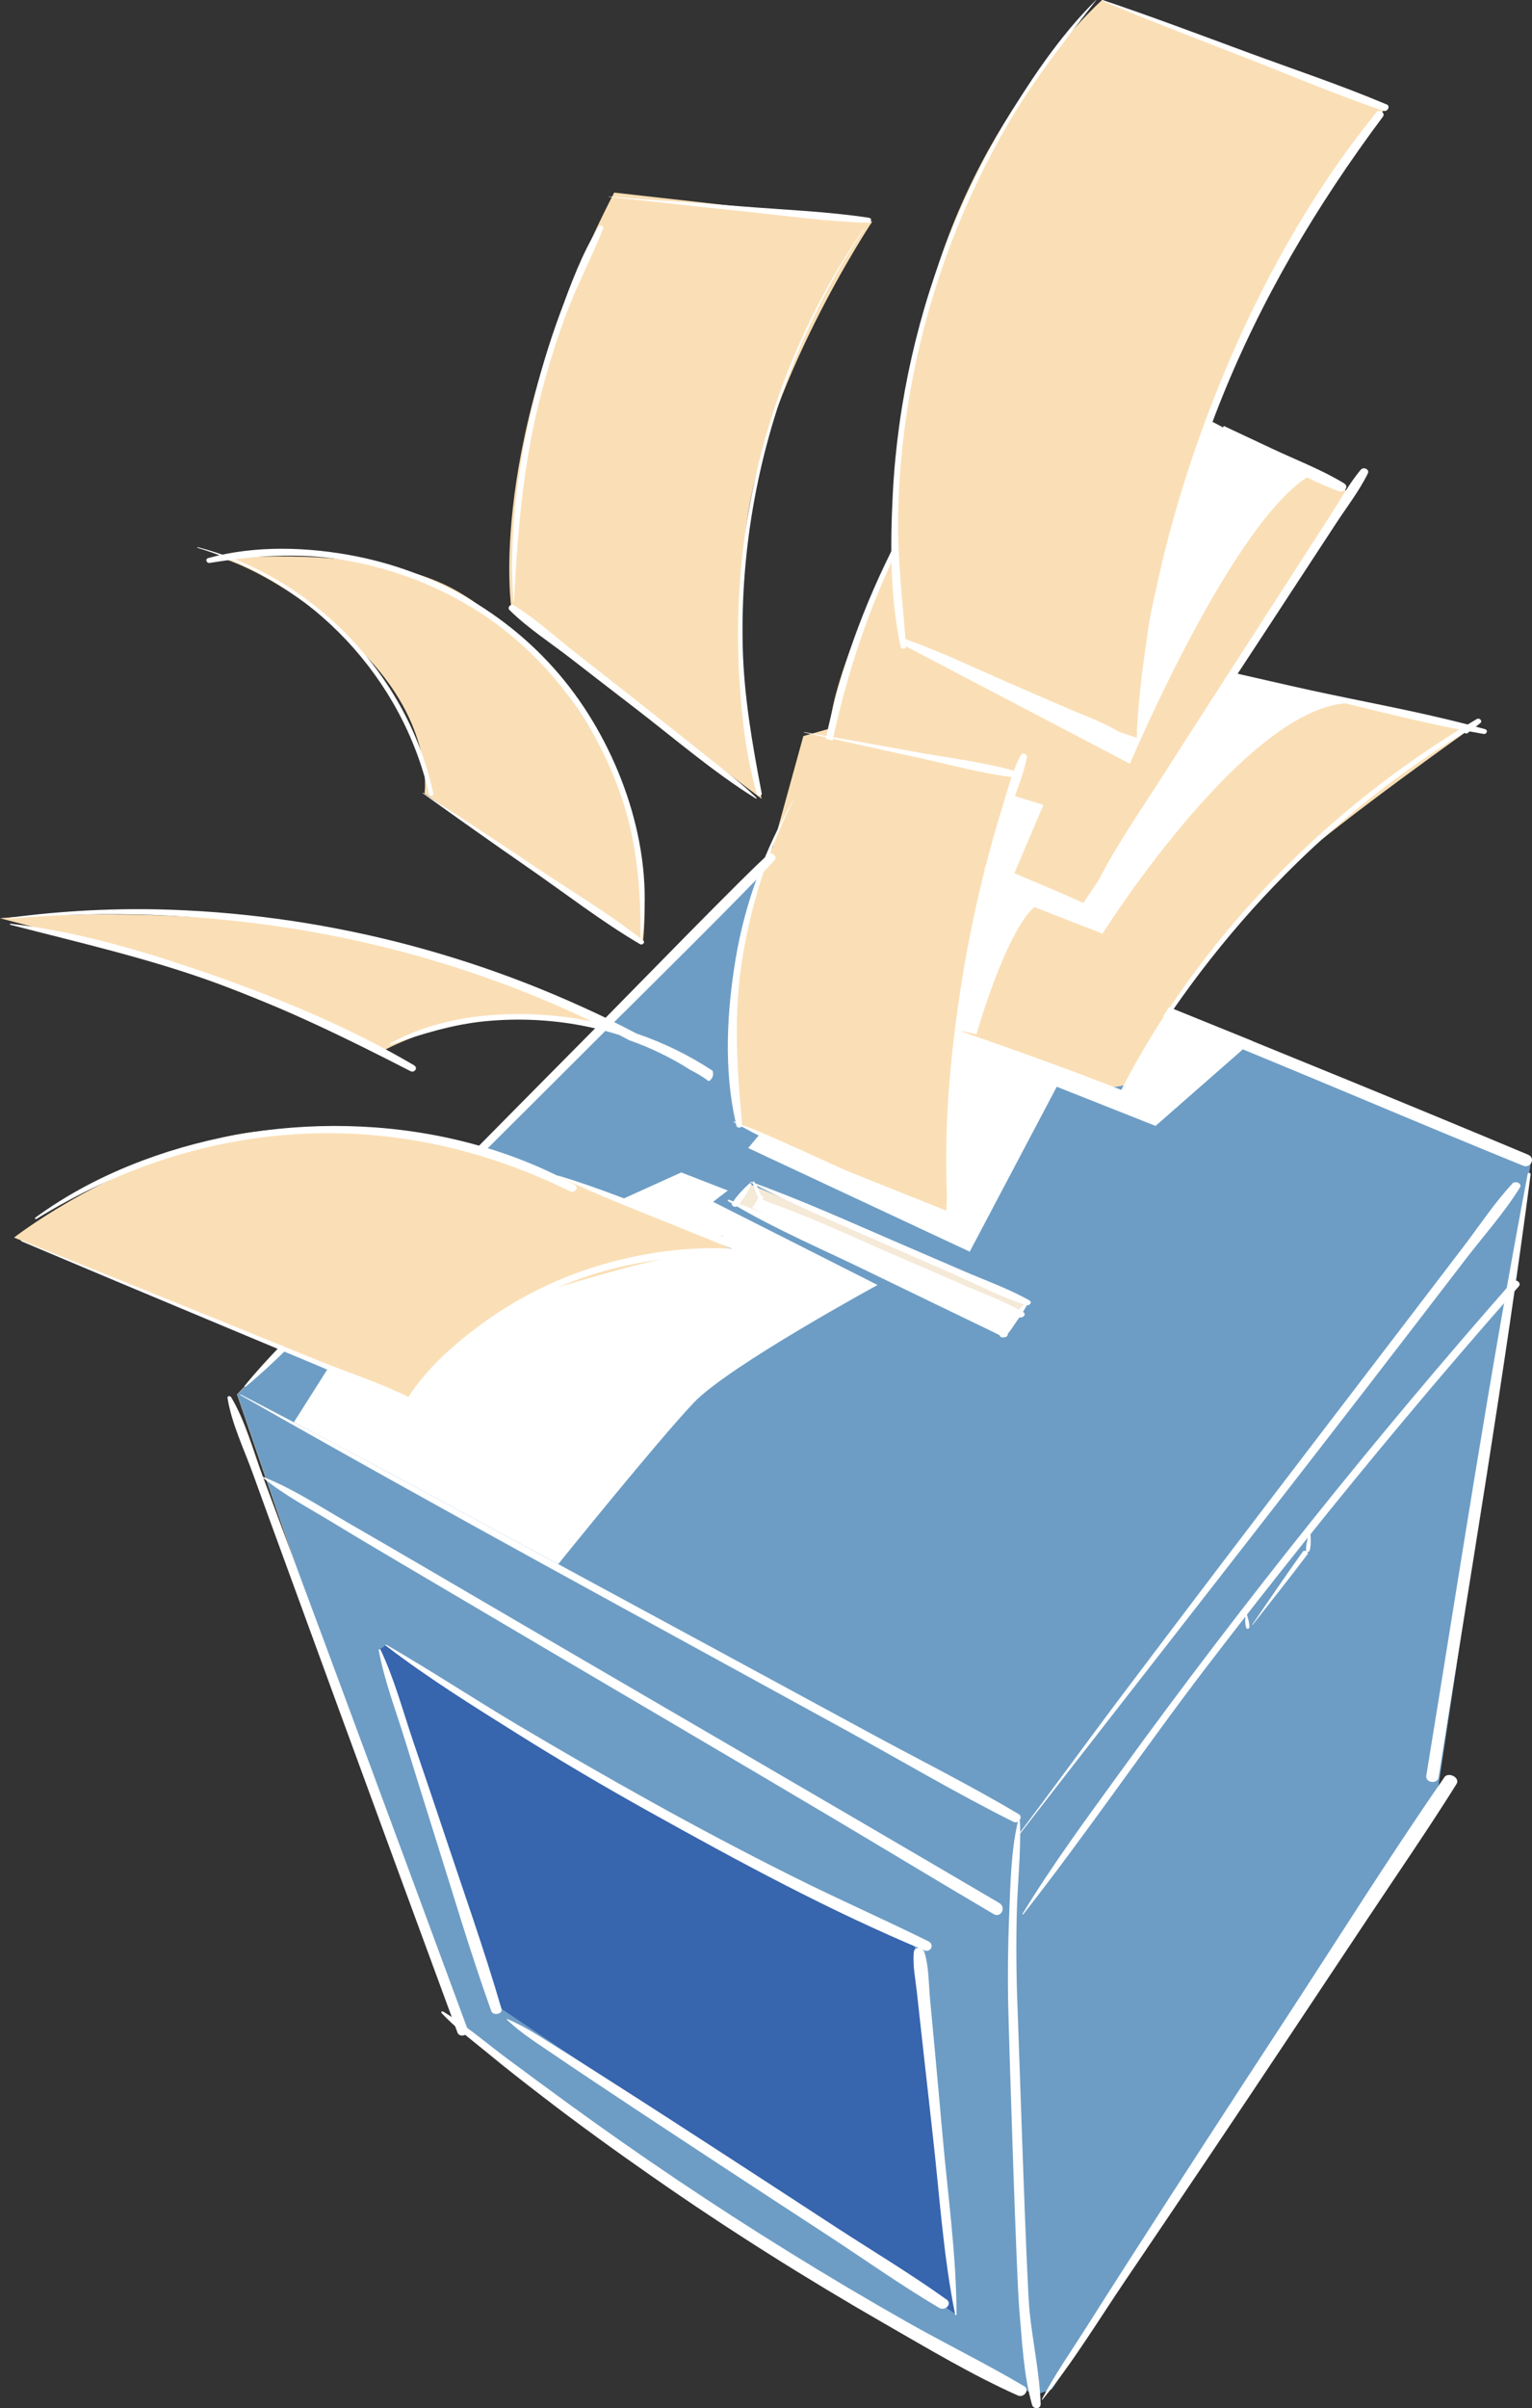 <?xml version="1.0" encoding="UTF-8"?>
<svg id="Capa_2" data-name="Capa 2" xmlns="http://www.w3.org/2000/svg" viewBox="0 0 234.94 368.98">
  <rect x="0" y="0" width="234.94" height="368.98" fill="#333333" stroke="none"/>
  <defs>
    <style>
      .cls-1 {
        fill: #f5e9d7;
      }

      .cls-2 {
        fill: #fff;
      }

      .cls-3 {
        fill: #fadfb6;
      }

      .cls-4 {
        fill: #3765ae;
      }

      .cls-5 {
        fill: #6d9dc5;
      }
    </style>
  </defs>
  <g id="Capa_1-2" data-name="Capa 1">
    <g>
      <g>
        <path class="cls-3" d="m169.02,0s-21.39,18.85-28.08,51.71c-4.4,21.57-3.64,31.7-3.64,31.7,0,0-9.99,20.56-9.99,28.2l-4.11,1.17-4.7,17.04-2.25,3.94-22.73,22.52s-21.65-11.04-47.2-14.29c-25.55-3.25-46.33-1.3-46.33-1.3,0,0,20.35,5.2,29.88,8.66,9.53,3.46,28.79,11.69,28.79,11.69,0,0,7.36-4.11,16.67-4.98,9.31-.87,17.32,1.3,17.32,1.3l-19.27,18.84s-24.03-6.5-41.57-1.3c-17.54,5.2-29.66,14.72-29.66,14.72l41.13,16.67-6.93,7.36s33.12,96.77,33.77,96.77,29.88,23.6,40.92,29.88c11.04,6.28,47.63,26.63,47.63,26.63l2.6-.87,58.89-89.85s7.79-51.74,8.88-59.54c1.08-7.79,5.63-38.32,5.63-38.32l-55.21-23.38s10.39-15.16,18.4-22.3c8.01-7.14,27.93-21.22,27.93-21.22l-36.37-8.23,17.32-27.93-21.65-10.82s5.41-14.07,10.83-23.17c5.41-9.09,16.45-24.68,16.45-24.68L169.02,0Z"/>
        <path class="cls-3" d="m94.18,29.51l39.58,4.44s-16.96,25.44-19.38,47.25c-2.42,21.81,2.42,41.19,2.42,41.19l-38.36-29.08s-4.04-25.44,15.75-63.81Z"/>
        <path class="cls-3" d="m34.41,85.64s22.61-2.42,35.54,4.85c12.92,7.27,31.1,29.08,28.67,53.71l-33.52-22.62s1.62-10.5-9.69-21.81c-11.31-11.31-21-14.13-21-14.13Z"/>
      </g>
      <path class="cls-5" d="m185.29,157.45c-1.87,1.58-3.72,3.19-5.6,4.74-7.78,6.39-12.48,5.12-22.26,1.11-.03-.01-.05-.03-.07-.04-1.15,3.53-5.58,11.01-8.66,14.38.11.29.24.58.27.93.17,2.18.08,4.1-.21,6.24-.31,2.25-3.17,2.79-4.82,1.96-4.71-2.35-9.43-4.22-14.03-6.8-.85-.48-1.73-.89-2.61-1.28-.5,0-.99-.07-1.44-.31-.78-.41-1.48-.91-2.18-1.4-.84-.43-1.64-.94-2.42-1.5-.78-.11-1.55-.31-2.46-.6-.54-.17-.94-.46-1.26-.79-.39-.07-.77-.16-1.12-.27-1.82-.62-3.2-1.7-3.77-3.58-.29-.96-.12-1.76.31-2.38-.69-2.76-.3-5.93-.21-8.59,0-.2.13-.31.17-.49-.04-5.84-.72-12.92,1.87-18.2.1-1.67,1.36-3.99,1.43-5.64,0-.19.35-1.44.34-1.63l-23,22.98s-.75-.38-2.11-1.01c-.1.59-.35,1.14-.59,1.69,1.13.23,1.83.41,1.83.41l-18.8,18.38c21.47,7.97,25.66,9.92,37.07,15.04,5.19,2.33,9.43,6.59,4.04,9.51-8.81,4.77-28.28,10.58-38.2,6.22-.98-.43-1.91-1.06-2.83-1.7-.25,0-.5.01-.75.02.92.96,1.76,1.98,2.46,3.08,2.57,4.06-.16,8.57-4.1,10.08-8.83,3.38-18.41-8.18-28.25-11.7l-6.93,7.36s33.12,96.77,33.77,96.77,29.88,23.6,40.92,29.88c11.04,6.28,47.63,26.63,47.63,26.63l2.6-.87,58.89-89.85s7.79-51.74,8.88-59.54c1.08-7.79,5.63-38.32,5.63-38.32l-49.39-20.92Z"/>
      <path class="cls-4" d="m140.09,298.12c-23.68-9.83-80.83-46.11-80.83-46.11l-1.19.84,18.82,54.93,69.8,46.87s-4.92-55.83-6.6-56.54Z"/>
      <polygon class="cls-1" points="112.64 184.43 115.21 181.55 157.53 199.4 154.11 203.84 112.64 184.43"/>
      <g>
        <g>
          <g>
            <path class="cls-2" d="m156.2,277.94c-7.46-4.43-15.27-8.33-22.89-12.46-7.7-4.17-15.41-8.35-23.11-12.52-15.53-8.41-31.08-16.81-46.63-25.2-8.84-4.77-17.74-9.46-26.65-14.1-.06-.03-.12.06-.06.09,30.67,17.47,61.73,34.26,92.67,51.24,8.6,4.72,17.11,9.77,25.89,14.15.74.37,1.57-.74.78-1.2Z"/>
            <path class="cls-2" d="m117.84,130.9c-2.77,2.3-22.27,22.33-24.81,24.88-2.72,2.74-5.43,5.48-8.15,8.22-4.21,4.25-8.42,8.5-12.62,12.76.19-.03.37-.05.55-.06.38-.07.76-.04,1.15.06,3.81-3.79,7.61-7.57,11.41-11.36,2.63-2.63,5.27-5.25,7.9-7.88,2.8-2.79,22.99-22.7,25.51-25.75.47-.57-.41-1.31-.94-.87Z"/>
            <path class="cls-2" d="m43.14,206.08c-1.96,2.02-3.87,4.09-5.62,6.25-.07.09.07.21.15.14,2.21-1.82,4.33-3.8,6.4-5.84-.31-.19-.62-.37-.93-.55Z"/>
            <path class="cls-2" d="m231.95,181.33c-2.76,2.95-5.03,6.42-7.47,9.62-2.56,3.35-5.11,6.69-7.67,10.04-4.93,6.45-9.86,12.9-14.8,19.35-9.96,13.02-19.88,26.06-29.75,39.15-5.61,7.44-11.07,15-16.7,22.42-.04.06.05.12.09.06,20.29-26.15,40.76-52.16,60.93-78.39,2.75-3.58,5.5-7.15,8.25-10.73,2.76-3.59,5.89-7.07,8.26-10.91.39-.63-.73-1.07-1.16-.62Z"/>
            <path class="cls-2" d="m234.34,176.92c-18.3-7.67-36.67-15.15-55.07-22.59-.28.48-.58.94-.91,1.39,10.16,4.2,20.33,8.39,30.46,12.63,8.23,3.45,16.47,6.89,24.74,10.25,1.17.48,2-1.17.78-1.68Z"/>
            <path class="cls-2" d="m157.87,199.25c-3.18-1.8-6.76-3.06-10.11-4.51-3.64-1.58-7.28-3.14-10.92-4.71-7.17-3.09-14.35-6.33-21.71-8.96-.07-.02-.11.06-.04.1,6.84,3.54,14,6.54,21.05,9.63,3.44,1.51,6.88,3.01,10.31,4.52,3.58,1.57,7.21,3.48,10.94,4.66.44.14.99-.44.48-.73Z"/>
            <path class="cls-2" d="m157.17,199.72c-.78.7-1.43,1.55-2.1,2.36-.44.53-.91,1.05-1.3,1.61-6.88-3.33-13.76-6.67-20.66-9.98-6.51-3.13-12.98-6.63-19.71-9.27.71-.86,1.32-1.93,1.81-2.89.1-.21-.21-.31-.34-.18-.85.79-1.77,1.73-2.42,2.71-.22-.08-.43-.17-.65-.25-.13-.05-.28.12-.14.21.2.12.39.24.59.35-.14.38.43.63.76.45,6.21,3.62,12.94,6.5,19.4,9.63,6.96,3.38,13.93,6.73,20.89,10.09,0,.3.45.45.73.32.32.03.55-.25.53-.53.54-.64.98-1.39,1.46-2.07.53-.77,1.08-1.53,1.48-2.37.1-.21-.2-.3-.34-.18Z"/>
            <path class="cls-2" d="m71.69,310.87c-5.96-16.16-11.94-32.32-17.93-48.47-2.94-7.93-5.88-15.86-8.84-23.78-1.53-4.11-3.05-8.22-4.59-12.33-1.49-3.97-2.7-8.58-4.89-12.22-.14-.23-.6-.21-.55.12.62,3.92,2.56,7.91,3.91,11.65,1.48,4.13,3,8.24,4.5,12.36,2.95,8.09,5.91,16.18,8.87,24.27,5.98,16.32,11.97,32.64,17.98,48.94.33.9,1.9.42,1.54-.55Z"/>
            <path class="cls-2" d="m159.59,368.33c-.16-4.73-1.24-9.55-1.71-14.28-.47-4.77-1.64-41.5-1.83-46.29-.2-4.88-.24-9.76-.12-14.64.11-4.66.67-9.39.48-14.04,0-.17-.27-.15-.31,0-1.07,4.6-1.14,9.58-1.34,14.29-.19,4.7-.24,9.42-.14,14.12.1,4.79,1.26,41.53,1.69,46.31.43,4.79.64,10.03,1.96,14.66.21.74,1.35.68,1.32-.14Z"/>
            <path class="cls-2" d="m234.72,179.93c.03-.26-.39-.32-.44-.06-5.83,30.6-10.52,61.45-15.55,92.19-.18,1.1,1.71,1.37,1.89.26,4.84-30.76,10.06-61.51,14.11-92.39Z"/>
            <path class="cls-2" d="m221.5,272.32c-8.49,12.23-16.41,24.9-24.57,37.36-7.96,12.15-15.88,24.34-23.73,36.56-2.24,3.49-4.47,6.98-6.69,10.48-2.28,3.59-4.78,7.14-6.74,10.91-.03.05.06.09.09.05,4.69-5.7,8.62-12.23,12.76-18.33,4.18-6.16,8.35-12.34,12.51-18.52,8.24-12.24,16.4-24.53,24.58-36.82,4.57-6.87,9.27-13.67,13.65-20.66.62-.99-1.25-1.93-1.88-1.03Z"/>
            <path class="cls-2" d="m157.04,365.6c-5.86-3.47-12.02-6.47-17.95-9.83-6.06-3.43-12.06-6.98-17.98-10.65-11.62-7.18-22.98-14.82-34.03-22.86-3.14-2.29-6.28-4.59-9.39-6.91-3.19-2.38-6.33-5.09-9.74-7.14-.14-.08-.38.05-.24.21,2.17,2.35,4.85,4.3,7.31,6.34,2.68,2.21,5.43,4.35,8.19,6.47,5.51,4.25,11.16,8.32,16.87,12.3,11.53,8.04,23.45,15.54,35.63,22.53,6.66,3.82,13.38,7.85,20.4,10.98.89.4,1.89-.88.94-1.44Z"/>
            <path class="cls-2" d="m142.41,297.46c-7.03-3.47-14.21-6.62-21.22-10.14-7.19-3.6-14.31-7.36-21.34-11.27-6.87-3.81-13.67-7.73-20.43-11.74-6.76-4.02-13.35-8.36-20.16-12.3-.09-.05-.2.05-.11.12,6.4,4.91,13.35,9.23,20.18,13.51,6.64,4.16,13.4,8.14,20.24,11.95,13.69,7.62,27.72,15.23,42.2,21.24.95.39,1.58-.9.63-1.37Z"/>
            <path class="cls-2" d="m76.9,307.78c-2.67-9.17-5.9-18.21-8.91-27.27-1.5-4.51-3.03-9-4.56-13.5-1.61-4.71-2.93-9.73-5.07-14.23-.06-.13-.31-.1-.28.06.87,4.73,2.69,9.42,4.1,14.01,1.37,4.45,2.75,8.89,4.15,13.33,2.95,9.32,5.71,18.75,9.01,27.95.27.76,1.81.5,1.56-.36Z"/>
            <path class="cls-2" d="m145.11,352.3c-5.44-3.9-11.25-7.37-16.86-11.02-5.63-3.66-11.25-7.34-16.89-10.99-5.52-3.57-11.04-7.16-16.59-10.69-2.9-1.85-5.78-3.71-8.7-5.52-2.67-1.65-5.37-3.52-8.28-4.73-.05-.02-.12.04-.07.08,2.23,2.16,4.99,3.84,7.54,5.59,2.71,1.86,5.45,3.66,8.18,5.48,5.58,3.72,11.2,7.4,16.81,11.09,5.49,3.61,11,7.19,16.51,10.79,5.73,3.74,11.36,7.74,17.25,11.22.92.55,2.12-.58,1.12-1.3Z"/>
            <path class="cls-2" d="m144.55,327.27c-.4-4.55-.82-9.11-1.24-13.66-.22-2.42-.45-4.84-.68-7.25-.22-2.36-.17-4.97-.86-7.24-.22-.72-1.54-.98-1.63-.03-.2,2.04.25,4.15.47,6.18.27,2.41.53,4.83.8,7.24.52,4.69,1.04,9.37,1.57,14.06,1.07,9.3,1.64,18.89,3.5,28.07.02.1.21.12.21,0-.02-9.1-1.34-18.32-2.14-27.38Z"/>
            <path class="cls-2" d="m153.25,291.58c-29.12-17.1-58.35-34.01-87.49-51.07-4.18-2.45-8.37-4.87-12.57-7.3-4.13-2.39-8.34-5.14-12.77-6.9-.07-.03-.15.06-.08.12,3.24,2.65,7.11,4.68,10.68,6.85,3.43,2.09,6.89,4.14,10.35,6.18,7.33,4.33,14.67,8.65,22.01,12.98,14.67,8.65,29.38,17.25,44.03,25.95,8.34,4.95,16.63,9.98,24.99,14.89,1.09.64,1.97-1.04.84-1.7Z"/>
            <path class="cls-2" d="m231.9,196.39c-21.2,24.11-41.28,49.17-60.14,75.16-5.15,7.1-10.4,14.21-14.96,21.7-.04.06.07.12.12.06,9.82-12.51,18.76-25.72,28.44-38.34,9.68-12.63,19.63-25.06,29.84-37.26,5.81-6.94,11.71-13.81,17.7-20.6.52-.59-.53-1.27-1.01-.72Z"/>
            <path class="cls-2" d="m116.74,183.21c-.09-.21-.18-.42-.27-.63-.23-.53-.47-1.15-.89-1.56-.03-.03-.12-.04-.12.03,0,.51.23,1.04.42,1.51.12.32.25.67.42.99-.11.16-.2.33-.3.49-.22.35-.42.71-.68,1.02-.02.02.02.04.03.02.29-.31.63-.56.96-.82.1-.08.2-.15.3-.23.03.04.06.09.1.12.06.06.24.07.24-.05,0-.12-.02-.23-.04-.34.05-.06.1-.12.13-.19.1-.21-.1-.37-.3-.36Z"/>
            <path class="cls-2" d="m114.76,184.83s-.03.03,0,.04c.03,0,.03-.03,0-.04Z"/>
            <path class="cls-2" d="m156.91,201.03c-3-1.72-6.37-2.92-9.53-4.31-3.41-1.5-6.84-2.97-10.27-4.45-6.82-2.94-13.63-6.23-20.7-8.54-.06-.02-.14.06-.07.1,6.23,3.5,12.99,6.18,19.52,9.08,3.41,1.52,6.81,3.05,10.23,4.54,3.38,1.47,6.78,3.28,10.3,4.39.48.15,1.09-.48.52-.8Z"/>
          </g>
          <path class="cls-2" d="m137.42,83.02c-4.92,9.56-8.63,19.74-10.78,30.19.35.07.69.15,1.03.24,2.12-9.65,5.11-19.01,9.38-28.02.18-.38.37-.77.56-1.15-.07-.42-.14-.84-.18-1.26Z"/>
          <path class="cls-2" d="m168.66,139.52c-5.62-2.66-11.41-5.01-17.16-7.38-.18.37-.36.74-.54,1.11,5.68,2.57,11.37,5.18,17.16,7.46.83.33,1.38-.78.55-1.18Z"/>
          <path class="cls-2" d="m208.7,71.94c-1.85,2.22-3.28,4.86-4.85,7.29l-5.12,7.93c-3.41,5.28-6.82,10.57-10.23,15.86-3.4,5.29-6.82,10.57-10.2,15.87-3.36,5.27-6.98,10.46-9.85,16.01-.01.03.03.05.05.03,3.92-4.91,7.21-10.33,10.68-15.56,3.48-5.25,6.92-10.52,10.38-15.78,3.46-5.26,6.91-10.53,10.35-15.79,1.65-2.51,3.29-5.03,4.94-7.54,1.65-2.53,3.59-5.02,4.92-7.73.3-.61-.67-1.05-1.05-.58Z"/>
          <path class="cls-2" d="m206.16,74.08c-3.45-2.11-7.39-3.6-11.06-5.33-2.48-1.16-4.95-2.33-7.43-3.49-.18.45-.38.88-.61,1.3,2.21,1.06,4.42,2.13,6.62,3.19,3.84,1.85,7.68,4.1,11.7,5.52.73.26,1.57-.69.77-1.18Z"/>
          <path class="cls-2" d="m30.32,83.85c-.07-.02-.1.07-.03.09,17.6,5.23,31.43,19.89,35.52,37.79.08.36.71.23.63-.16-3.83-18-18.28-33.15-36.12-37.73Z"/>
          <path class="cls-2" d="m98.39,143.89c2.06-12.89-2.69-27.21-10.26-37.56-8.06-11.01-20.18-18.46-33.53-21.1-7.3-1.44-15.42-1.72-22.65.27-.55.15-.29.83.23.75,6.77-1.1,13.32-1.6,20.13-.51,6.49,1.04,12.79,3.22,18.52,6.44,11.6,6.52,20.25,17.44,24.5,30.01,2.39,7.07,2.94,14.19,2.91,21.59-5.09-3.95-10.73-7.32-16.08-10.91-5.73-3.85-11.49-7.64-17.28-11.39-.03-.02-.09.03-.05.06,5.38,3.86,10.79,7.68,16.23,11.45,5.64,3.9,11.18,8.2,17.1,11.68.34.2.85-.28.48-.56-.08-.06-.17-.13-.25-.19Z"/>
          <path class="cls-2" d="m227.75,111.72c-.47-.13-.95-.25-1.42-.38.23-.19.46-.37.69-.56.39-.32-.15-.84-.53-.62-.47.28-.94.56-1.41.85-7.96-2.07-16.16-3.52-24.18-5.27-3.98-.87-7.97-1.81-11.96-2.71-.13.24-.28.48-.43.72,4.06.9,8.13,1.76,12.17,2.69,7.68,1.75,15.38,3.83,23.13,5.34-22.49,13.9-41.66,34.11-53.23,57.94-.02.04.04.07.06.03,12.83-23.55,30.98-43.53,53.92-57.49.13.13.37.18.54.04.1-.08.19-.15.29-.23.7.13,1.41.26,2.12.38.5.08.75-.58.22-.73Z"/>
          <path class="cls-2" d="m176.91,168.99c-9.83-4.05-19.93-7.64-30.01-11.13,0,.21,0,.43,0,.65,9.77,4.02,19.62,7.98,29.57,11.43.57.2,1.05-.69.44-.95Z"/>
          <path class="cls-2" d="m132.47,35.18s-.04-.07-.07-.04c-13.45,19.45-20.16,43.16-19.12,66.77.29,6.58.99,13.46,2.8,19.82.12.43.82.26.73-.18-1.43-7.49-2.73-14.84-2.91-22.48-.18-7.58.43-15.17,1.81-22.63,2.72-14.71,8.4-28.85,16.76-41.26Z"/>
          <path class="cls-2" d="m116.01,122.24c-2.86-2.77-6.17-5.16-9.26-7.65-3.13-2.52-6.29-5-9.45-7.49-3.16-2.49-6.32-4.97-9.49-7.45-2.94-2.3-5.82-4.96-9.01-6.91-.48-.29-1.08.33-.65.75,2.82,2.78,6.34,5.04,9.47,7.47,3.18,2.47,6.37,4.93,9.56,7.38,6.13,4.7,12.16,9.93,18.73,14.01.07.04.16-.05.1-.11Z"/>
          <path class="cls-2" d="m91.84,34.72c-2.56,4.02-4.3,8.83-5.95,13.28-1.76,4.76-3.21,9.64-4.35,14.59-2.22,9.6-3.53,19.7-2.79,29.56,0,.06.09.06.09,0,.49-10.03,1.28-19.93,3.63-29.73,1.12-4.69,2.52-9.31,4.18-13.83,1.71-4.66,4.05-9.02,5.86-13.61.15-.38-.49-.56-.68-.26Z"/>
          <path class="cls-2" d="m133.3,33.37c-6.45-.98-13.09-1.22-19.59-1.75-6.77-.55-13.55-.94-20.32-1.5-.04,0-.04.06,0,.06,6.64.65,13.26,1.47,19.89,2.13,6.59.66,13.27,1.63,19.89,1.83.46.01.61-.69.11-.76Z"/>
          <path class="cls-2" d="m171.64,112.14c-2.64-1.56-5.65-2.62-8.46-3.84-2.85-1.24-5.7-2.47-8.55-3.71-5.2-2.26-10.4-4.76-15.76-6.66-.53-6.44-1.27-12.76-1.13-19.26.15-7.01.91-14,2.25-20.88,2.67-13.69,7.64-26.93,14.69-38.97,3.94-6.72,8.69-12.69,13.45-18.82,0-.01-.01-.02-.02-.02-4.91,4.83-9,10.7-12.63,16.52-3.62,5.8-6.73,11.91-9.34,18.24-5.34,12.95-8.49,26.81-9.22,40.8-.4,7.72-.45,15.99,1.21,23.58.09.4.84.33.81-.1-.02-.27-.05-.54-.07-.82,5.15,2.8,10.68,5.05,16,7.48,5.34,2.44,10.74,5.51,16.34,7.29.54.17.91-.56.4-.86Z"/>
          <path class="cls-2" d="m211.13,17.16c-10.52,12.91-18.87,28.25-25.06,44.09-6.26,16.02-10.74,33.42-11.73,50.85-.01.23.32.21.35,0,2.28-17.29,5.93-34.08,12.3-50.17,6.36-16.08,14.97-30.5,25.09-44.06.42-.56-.54-1.2-.94-.71Z"/>
          <path class="cls-2" d="m212.64,16c-7-2.96-14.28-5.38-21.41-8.01-7.36-2.72-14.71-5.49-22.15-7.99-.07-.02-.12.08-.05.11,7.21,3.05,14.53,5.84,21.83,8.68,7.08,2.76,14.13,5.77,21.32,8.19.6.2,1.1-.72.46-.99Z"/>
          <path class="cls-2" d="m141.88,185.1c-2.33-1.51-5.07-2.51-7.59-3.67-2.43-1.12-4.87-2.23-7.31-3.34-4.36-1.97-8.71-4.02-13.17-5.76-.8-8.61-1.37-16.9.04-25.51,1.37-8.41,4.03-16.78,7.91-24.39,0-.01-.02-.03-.02-.01-4.41,7.64-7.47,15.79-8.93,24.52-1.35,8.07-1.82,16.94,0,24.99-.08-.03-.16-.06-.24-.09-.06-.02-.11.07-.05.1.11.06.22.12.33.18.03.12.05.24.08.36.08.35.61.37.81.13,4.39,2.4,8.96,4.5,13.47,6.67,4.64,2.23,9.4,5.07,14.31,6.6.51.16.81-.5.37-.79Z"/>
          <path class="cls-2" d="m156.56,115.67c-.42.77-.77,1.59-1.08,2.42-5.12-1.43-10.61-2.04-15.83-3.01-5.43-1.02-10.87-1.93-16.3-2.91-.05,0-.07.06-.02.07,5.51,1.2,11,2.47,16.52,3.64,5.04,1.06,10.17,2.53,15.28,3.19-.5,1.47-.91,2.98-1.36,4.42-.89,2.86-1.71,5.74-2.46,8.64-1.54,5.93-2.81,11.93-3.78,17.98-1.86,11.67-2.96,23.7-2.17,35.51,0,.07.12.07.12,0,.45-11.97,1.09-23.83,3.15-35.65.98-5.63,2.19-11.22,3.64-16.75.76-2.9,1.59-5.78,2.48-8.63.87-2.81,2.18-5.67,2.72-8.55.09-.5-.66-.82-.91-.35Z"/>
          <path class="cls-2" d="m63.51,163.23c-9.43-5.55-19.76-9.9-30.06-13.54-10.23-3.61-21.03-6.91-31.84-8.16-.1-.01-.12.13-.02.16,10.51,2.73,20.98,5.1,31.21,8.8,10.44,3.77,20.29,8.56,30.15,13.63.6.31,1.2-.5.57-.87Z"/>
          <path class="cls-2" d="m108.68,165.66c.27-.15.48-.36.6-.67.11-.29.1-.61,0-.93-3.61-2.39-7.57-4.31-11.68-5.71-21.98-11.54-46.51-18.08-71.35-18.96-8.27-.29-16.54.13-24.74,1.21-.09.01-.07.15.02.14,29.3-2.51,58.97,2.08,85.83,14.18,1.13.51,2.25,1.03,3.36,1.57-.54-.11-1.08-.21-1.61-.3-9.45-1.6-20.78-1.08-29.33,3.71-.09.05-.02.17.07.14,4.86-1.58,9.48-3.08,14.6-3.57,4.9-.47,9.86-.26,14.7.65,1.98.37,3.91.86,5.8,1.45.52.27,1.03.54,1.54.81,3.26,1.14,6.4,2.66,9.32,4.52,1,.5,1.95,1.08,2.85,1.74Z"/>
          <path class="cls-2" d="m123.83,193.58c-10.81-3.85-23.92-2.56-34.55,1.17-5.36,1.88-10.44,4.51-15.05,7.84-4.24,3.07-8.73,6.94-11.59,11.46-4.43-2.21-9.35-3.78-13.91-5.63-5.04-2.05-10.08-4.09-15.12-6.14-10.09-4.09-20.18-8.16-30.28-12.22-.08-.03-.16.08-.07.12,10.14,4.27,20.28,8.54,30.43,12.77l15.03,6.28c4.42,1.85,8.88,4.1,13.45,5.63-.02.03-.04.06-.06.09-.05.09.08.18.15.1.04-.04.08-.09.12-.13.38.12.75.25,1.13.37.41.12.71-.44.31-.66-.26-.14-.53-.27-.79-.4,3.58-3.87,6.97-7.63,11.32-10.74,4.74-3.38,10.02-6.05,15.54-7.89,5.36-1.79,10.96-2.82,16.61-3.02,5.87-.21,11.33.81,17.02,2.07.76.17,1.08-.81.33-1.08Z"/>
          <path class="cls-2" d="m88.1,181.5c-19.88-10.89-45.24-11.58-66.25-3.68-5.83,2.19-11.41,5.07-16.44,8.75-.13.1.05.28.17.2,12.3-7.58,25.95-12.25,40.43-13.03,14.5-.78,28.44,2.4,41.42,8.79.71.35,1.44-.62.68-1.04Z"/>
          <path class="cls-2" d="m119.6,192.92c-2.7-1.52-5.89-2.41-8.77-3.52-2.6-1-5.2-1.98-7.8-2.97-5.75-2.18-11.48-4.53-17.37-6.29-.04-.01-.07.05-.03.07,5.49,2.71,11.27,4.89,16.95,7.2,2.78,1.13,5.57,2.27,8.36,3.39,2.68,1.07,5.4,2.46,8.2,3.14.63.15,1.1-.66.47-1.01Z"/>
          <path class="cls-2" d="m200.93,234.05s-.07-.05-.08,0c-.12.6-.24,1.21-.35,1.82-.1.54-.26,1.1-.2,1.65,0,.05.03.09.05.13-.19-.09-.44-.08-.58.12-2.63,3.67-5.17,7.42-7.73,11.15-.02.04.03.06.06.03,2.82-3.58,5.66-7.15,8.4-10.79.12-.15.09-.3-.01-.41.14.05.3,0,.35-.16.31-1.07.1-2.42.08-3.53Z"/>
          <path class="cls-2" d="m191.1,247.02s-.09-.04-.09.01c-.03.78-.14,1.61.1,2.37.07.24.46.19.48-.06.04-.79-.27-1.57-.48-2.32Z"/>
        </g>
        <polygon class="cls-2" points="116.91 183.77 115.31 185.07 153.3 204.56 156.39 201.83 116.91 183.77"/>
        <path class="cls-2" d="m138.96,99.05l34.32,17.97s15.9-37.69,27.87-44.31l-15.21-8.08s-8.66,20.52-10.11,33.61c-1.45,13.09-1.5,14.79-1.5,14.79l-2.7-.88-32.74-13.92.07.82Z"/>
        <path class="cls-2" d="m114.74,175.9l33.97,15.88,13.35-25.27,15.15,6,14.85-13.01-12.77-5.17-7.4,13.2-24.97-9.67s-1.28,18.27-1.68,25.18c-.4,6.91.14,2.56.14,2.56l-29.04-11.62-1.59,1.91Z"/>
        <path class="cls-2" d="m149.74,158.48s4.39-15.51,8.87-19.5l10.46,4.07s23.04-36.52,38.93-35.3l-18.45-4.16-23.42,34.76-13.86-5.15s-4.78,16.2-5.37,24.66l2.83.61Z"/>
        <polygon class="cls-2" points="155.55 121.95 160.01 123.33 155.55 133.81 150.95 133.24 155.55 121.95"/>
        <path class="cls-2" d="m134.57,196.89s-22.78,12.39-28.12,17.97c-5.34,5.58-20.84,24.79-20.84,24.79l-26.49-14.29-14.05-7.45,5.11-8.06,11.97,5s10.06-13.77,23.46-17.65c13.39-3.87,20.04-6,29.13-4.82l-3.91-3.01-8.26-1.99-8.04-3.24,9.94-4.5,7.14,2.77-2.25,1.73,25.21,12.74Z"/>
      </g>
    </g>
  </g>
</svg>